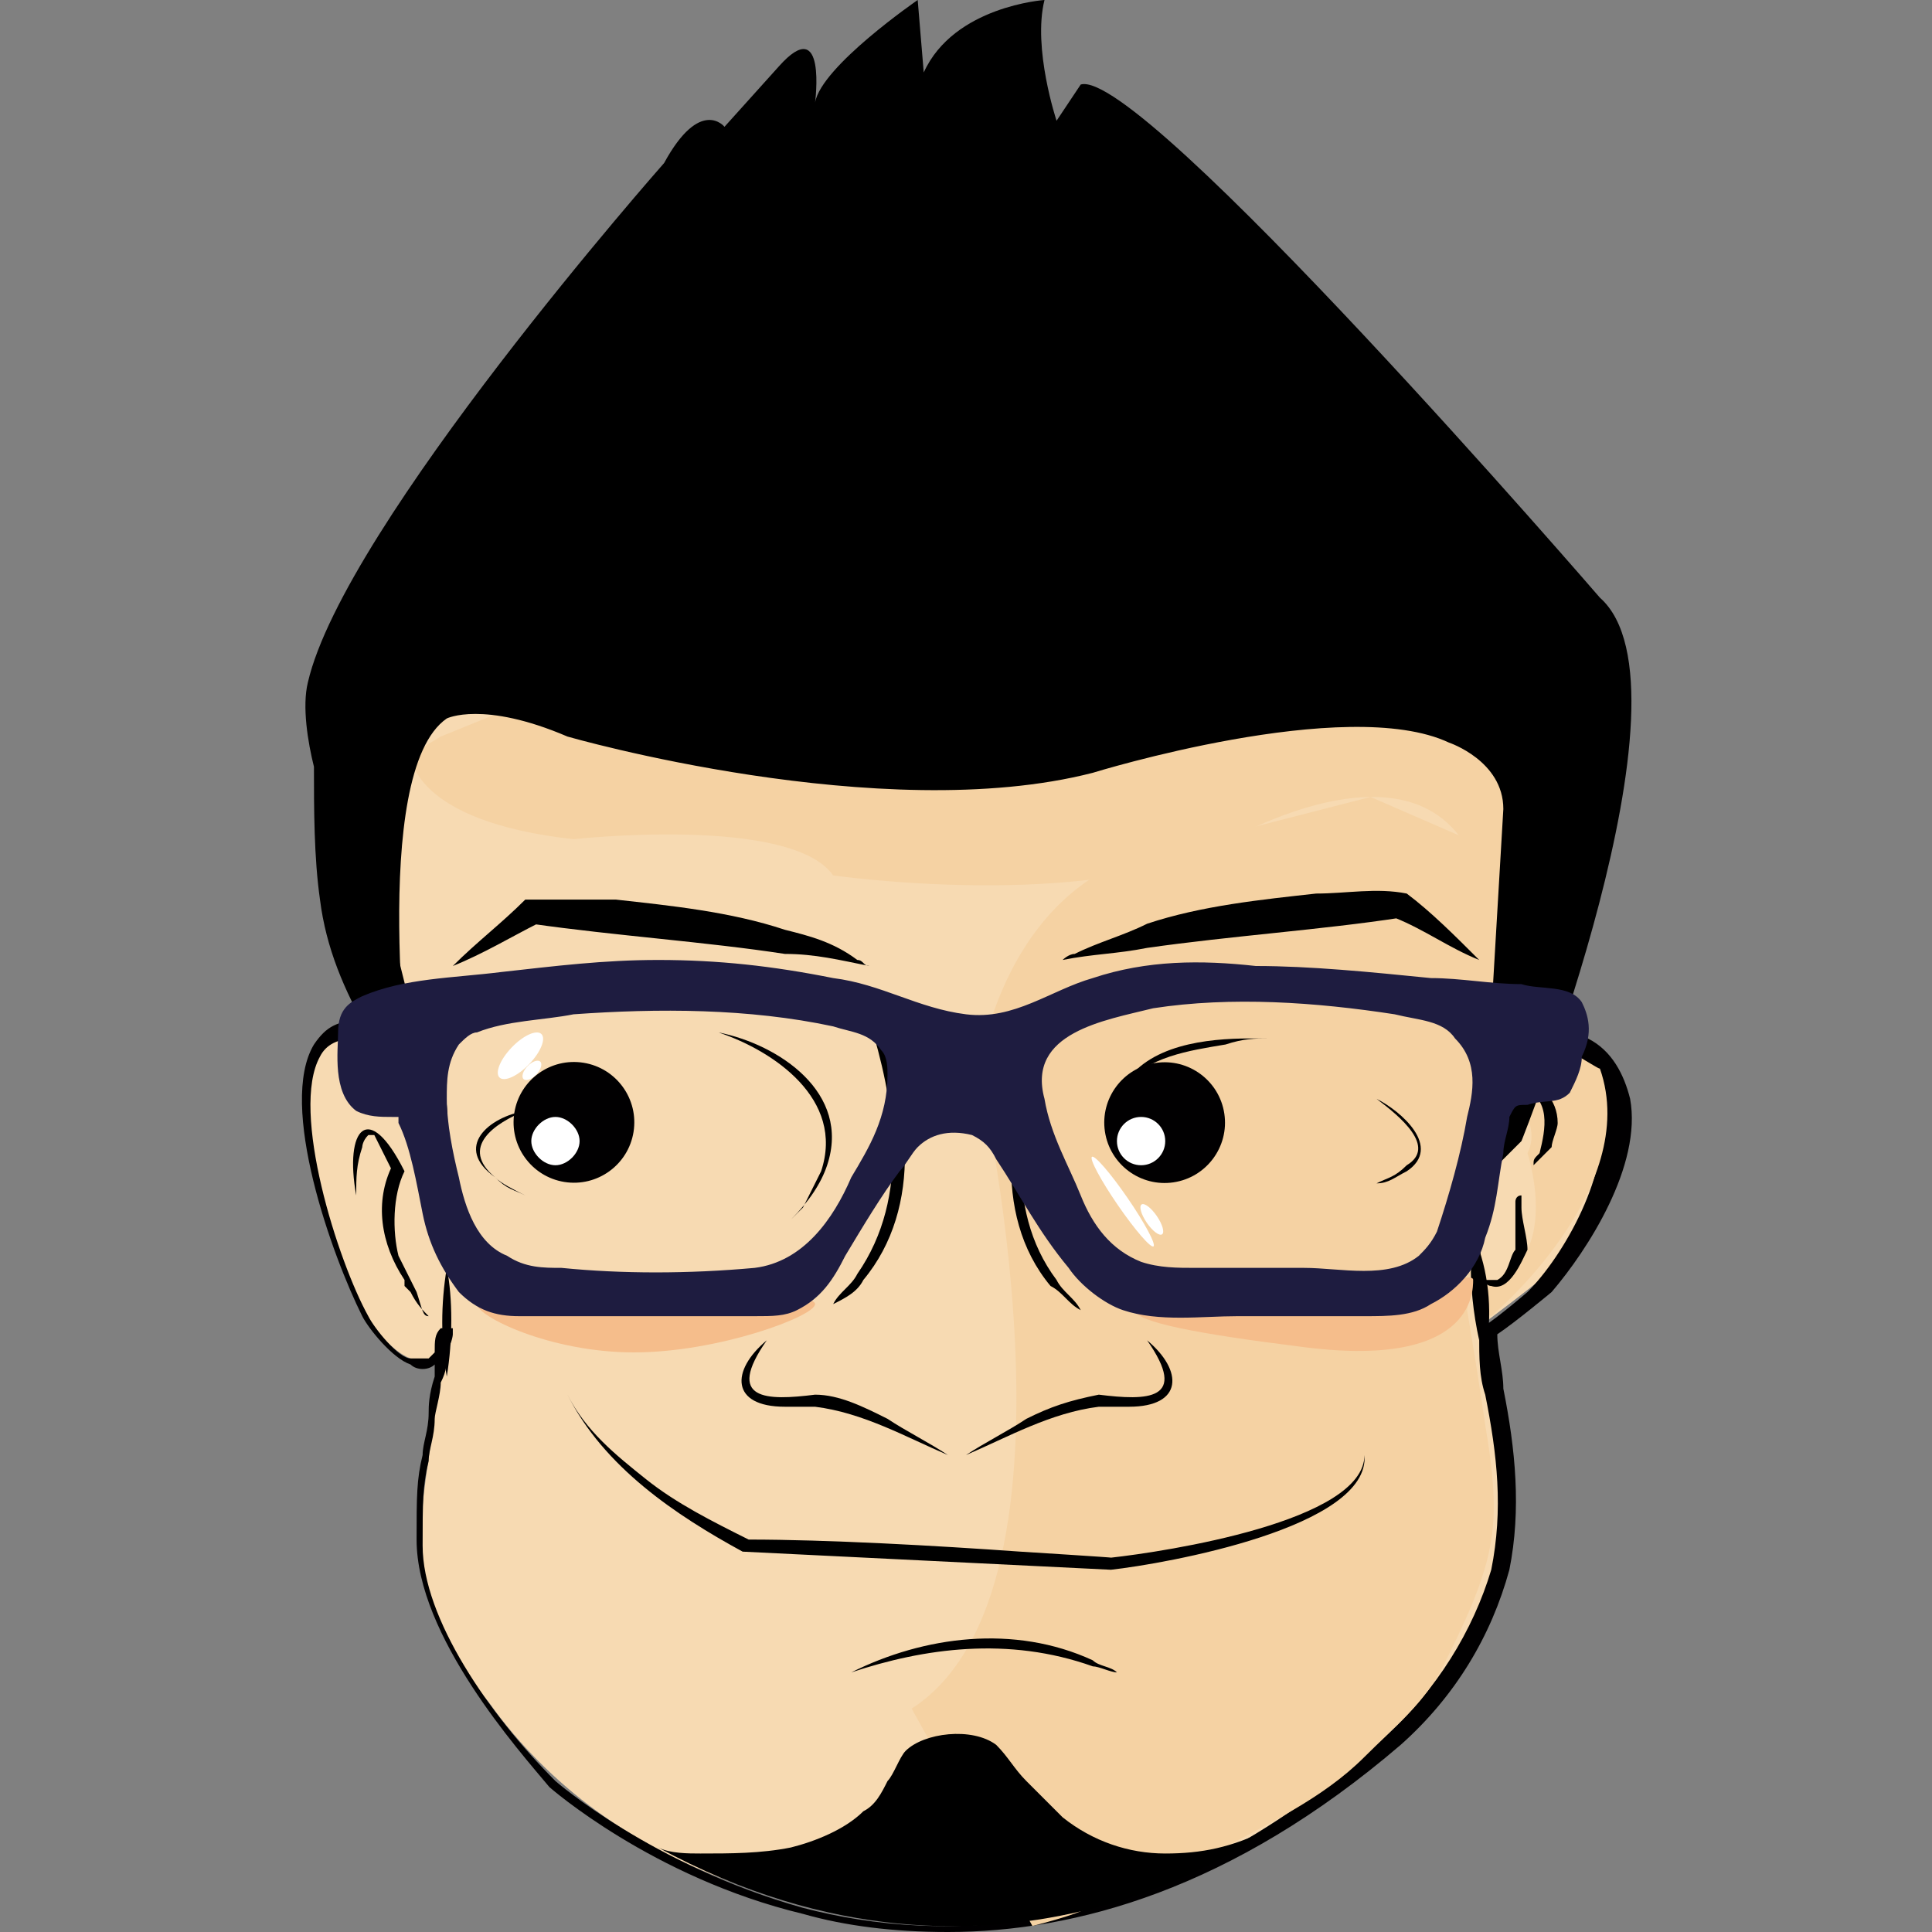 <?xml version="1.0" encoding="utf-8"?>
<!-- Generator: Adobe Illustrator 26.2.1, SVG Export Plug-In . SVG Version: 6.00 Build 0)  -->
<svg version="1.1" id="Capa_1" xmlns="http://www.w3.org/2000/svg" xmlns:xlink="http://www.w3.org/1999/xlink" x="0px" y="0px"
	 viewBox="0 0 32 32" style="enable-background:new 0 0 32 32;" xml:space="preserve">
<rect x="0" y="0" width="32" height="32" fill="#808080" stroke="none"/>
<style type="text/css">
	.st0{fill:#F7DAB2;}
	.st1{fill:#010001;}
	.st2{fill:#F5D2A3;}
	.st3{fill:#FFFFFF;}
	.st4{fill:#F5BD8B;}
	.st5{fill:#1E1C40;}
</style>
<g>
	<g>
		<path class="st0" d="M7.4,21.9c0,0.3-0.2,1.2-0.2,1.5C7.1,24.3,6.9,25.1,7,26c0.1,0.8,0.6,1.6,1.1,2.2c1,1.4,2.4,2.4,4.1,3
			c1.4,0.5,2.9,0.8,4.4,0.6c2.1-0.2,4-1.1,5.6-2.4c0.3-0.2,0.5-0.4,0.8-0.7c0.9-0.8,1.5-1.8,1.8-2.9c0.3-1.3-0.1-2.6-0.2-3.9
			c0,0,0.8-0.6,0.9-0.7c0.8-0.9,2.1-3.2,0.6-4c-0.2-0.1-0.7-0.4-0.9-0.3c0,0-0.7,0.3-0.7,2.9l-0.4,0.3c0,0,0-3.9,1.9-5.1
			c0,0,1.2-2.8-2-5.5c0,0-12.3-5.4-18.4,2.8c0,0,1.4,4.9,1.6,7.2l0.1-0.2c0,0,0.5-2.5-1.4-2.4c-1.7,0.1-0.5,3.5,0.1,4.8
			c0.1,0.2,0.5,0.7,0.8,0.8C7.5,22.7,7.4,22.1,7.4,21.9z"/>
		<path class="st1" d="M15.7,32c-0.9,0-1.7-0.1-2.4-0.3c-2.5-0.6-4.2-2.1-4.2-2.1c-0.5-0.6-2.2-2.5-2.2-4.1c0-0.7,0-1,0.1-1.4
			c0-0.2,0.1-0.4,0.1-0.7c0-0.1,0-0.3,0.1-0.6c0-0.1,0-0.1,0-0.2c-0.1,0.1-0.3,0.1-0.4,0c-0.3-0.1-0.7-0.6-0.8-0.8
			c-0.5-1-1.4-3.5-0.8-4.5c0.2-0.3,0.4-0.4,0.8-0.4c0.3,0,0.5,0,0.7,0.1c-0.5-2.2-1.1-4.5-1.1-4.6l0,0l0,0c1.4-1.9,3.2-3.2,5.5-3.9
			c1.8-0.6,3.8-0.8,6.1-0.6c3.8,0.3,6.9,1.7,7,1.7l0,0c3.2,2.8,2,5.6,2,5.7l0,0l0,0c-1.6,1-1.8,4-1.8,4.8l0.2-0.2
			c0-2.6,0.6-2.9,0.7-3c0.3-0.1,0.9,0.2,1,0.3c0.4,0.2,0.6,0.6,0.7,1c0.2,1.1-0.7,2.5-1.3,3.2c0,0-0.6,0.5-0.9,0.7
			c0,0.3,0.1,0.6,0.1,0.9c0.2,1,0.3,2,0.1,3c-0.3,1.1-0.9,2.1-1.8,2.9C20.4,31.3,17.8,32,15.7,32z M7.4,22.4c0,0.2,0,0.3-0.1,0.5
			c0,0.2-0.1,0.5-0.1,0.6c0,0.3-0.1,0.5-0.1,0.7c-0.1,0.4-0.1,0.7-0.1,1.4c0,1.2,1.1,2.8,2.2,3.9c0,0,1.6,1.4,4.1,2.1
			c2.3,0.6,5.8,0.6,9.6-2.8c0.9-0.8,1.5-1.8,1.8-2.8c0.2-1,0.1-1.9-0.1-2.9c-0.1-0.3-0.1-0.6-0.1-1l0.1,0l0-0.1c0,0-0.1,0-0.1,0
			c0.1,0,0.8-0.6,0.8-0.6c0.6-0.6,1.4-2,1.2-3c-0.1-0.4-0.3-0.7-0.6-0.8c-0.3-0.2-0.7-0.3-0.8-0.3c0,0-0.6,0.3-0.6,2.8v0L24,20.5
			v-0.2c0-0.2,0-3.9,1.9-5.2c0.1-0.3,1-2.9-2-5.4c-0.2-0.1-3.2-1.4-6.9-1.7c-3.5-0.3-8.2,0.2-11.3,4.4c0.1,0.4,0.7,2.6,1.2,4.7
			c0,0,0.1,0.1,0.1,0.1c0.6,0.7,0.4,2.1,0.3,2.1l0,0L7.1,20l0-0.3c0-0.6-0.2-1.5-0.4-2.3c-0.2-0.1-0.5-0.2-0.8-0.2
			c-0.3,0-0.5,0.1-0.6,0.3c-0.5,0.9,0.3,3.4,0.8,4.3c0.1,0.2,0.5,0.7,0.7,0.7c0.2,0,0.3,0,0.3,0c0,0,0.1-0.1,0.1-0.1
			c0-0.2,0-0.3,0.1-0.4c0,0,0,0,0,0l0.2,0c0,0,0,0,0,0c0,0,0,0,0,0.1C7.5,22.1,7.5,22.2,7.4,22.4z M7,17.6c0.1,0.6,0.2,1.1,0.3,1.5
			C7.3,18.7,7.3,18,7,17.6z"/>
	</g>
	<path d="M14.4,16.9c0.7,1.3,0.9,3.1-0.1,4.3c-0.1,0.2-0.3,0.3-0.5,0.4c0.1-0.2,0.3-0.3,0.4-0.5C15.1,19.8,14.8,18.2,14.4,16.9
		L14.4,16.9z"/>
	<path d="M12.7,22.2c-0.7,1,0,1,0.8,0.9c0.4,0,0.8,0.2,1.2,0.4c0.3,0.2,0.7,0.4,1,0.6c-0.7-0.3-1.4-0.7-2.2-0.8c-0.1,0-0.4,0-0.5,0
		C12.1,23.3,12.1,22.7,12.7,22.2L12.7,22.2z"/>
	<path d="M11.9,17.1c1,0.2,2.2,1,1.8,2.2c-0.1,0.3-0.3,0.6-0.6,0.9c0.1-0.1,0.1-0.1,0.2-0.2c0.1-0.2,0.2-0.4,0.3-0.6
		C14,18.2,12.8,17.4,11.9,17.1L11.9,17.1z"/>
	<path d="M5.9,19.8c-0.2-1.1,0.2-1.6,0.8-0.4c0,0,0,0,0,0l0,0c-0.2,0.4-0.2,1-0.1,1.4c0,0,0.1,0.2,0.1,0.2c0,0,0.1,0.2,0.1,0.2
		c0,0,0.1,0.2,0.1,0.2C7,21.7,7,21.8,7.1,21.8c-0.1-0.1-0.2-0.2-0.3-0.4c0,0-0.1-0.1-0.1-0.1l0-0.1c-0.4-0.6-0.5-1.3-0.2-1.9
		c0,0,0,0.1,0,0.1c-0.1-0.2-0.2-0.4-0.3-0.6c0,0,0,0-0.1,0C6,18.9,6,19,6,19C5.9,19.3,5.9,19.5,5.9,19.8L5.9,19.8z"/>
	<path d="M8.7,18.4c-0.5,0.2-1.1,0.6-0.5,1.1c0.1,0.1,0.3,0.2,0.5,0.3c-0.2-0.1-0.3-0.1-0.5-0.3C7.5,19,8.1,18.5,8.7,18.4L8.7,18.4z
		"/>
	<path d="M7.5,16c0.4-0.4,0.8-0.7,1.2-1.1c0.5,0,1,0,1.5,0c0.9,0.1,1.9,0.2,2.8,0.5c0.4,0.1,0.8,0.2,1.2,0.5c0.1,0,0.1,0.1,0.2,0.1
		c-0.5-0.1-0.9-0.2-1.4-0.2c-1.3-0.2-2.8-0.3-4.2-0.5c0,0,0.1,0,0.1,0C8.5,15.5,8,15.8,7.5,16L7.5,16z"/>
	<path class="st2" d="M24.8,17.9c0,0,0.8,0.6,0.5,1.2c0,0,0.6,1.8-0.7,2.2c0,0-0.2,0.4,0.1,0.5c0,0,2.5-2.1,1.8-4.1
		C26.4,17.7,24.9,16.5,24.8,17.9z"/>
	<path d="M25.2,18c0.3-0.1,0.6,0.2,0.6,0.6c0,0.1-0.1,0.3-0.1,0.4c-0.1,0.1-0.2,0.2-0.3,0.3c0-0.1,0-0.1,0.1-0.2
		C25.6,18.7,25.7,18.2,25.2,18L25.2,18z"/>
	<path d="M25.2,19.8c0,0.1,0,0.1,0,0.2c0,0.2,0.1,0.5,0.1,0.7c-0.1,0.2-0.3,0.7-0.6,0.6c0,0-0.1,0-0.1-0.1c0.1,0,0.1,0,0.2,0
		c0.2-0.1,0.2-0.4,0.3-0.5c0,0,0,0,0,0c0-0.3,0-0.5,0-0.8C25.1,19.9,25.1,19.8,25.2,19.8L25.2,19.8z"/>
	<path d="M24.5,22.2c-0.2-0.9-0.2-1.9,0.1-2.8c0,0.1,0,0.2,0,0.4C24.5,20.5,24.5,21.4,24.5,22.2L24.5,22.2z"/>
	<ellipse transform="matrix(0.16 -0.987 0.987 0.16 -10.388 25.089)" class="st1" cx="9.6" cy="18.6" rx="1" ry="1"/>
	<path class="st3" d="M9.6,18.9c0,0.2-0.2,0.4-0.4,0.4c-0.2,0-0.4-0.2-0.4-0.4c0-0.2,0.2-0.4,0.4-0.4C9.4,18.5,9.6,18.7,9.6,18.9z"
		/>
	<path class="st2" d="M6.8,12.5c0,0,0,1.1,2.7,1.4c0,0,3.6-0.4,4.3,0.6c0,0,4.2,0.6,6.4-0.5c0,0,3.8-2.3,4.4,0.9l0.6-0.6l-0.8-2.9
		c0,0-5.5,0-6,0c-0.5,0-8.4-0.3-8.4-0.3l-2.7,1.1L6.8,12.5z"/>
	<path class="st2" d="M19.2,14.1c0,0-2.3,0.2-3,3.6c0,0,2,8.6-1.1,10.6c0,0,2,3.6,2,3.6c0,0,0.8-0.2,0.9-0.3
		c0.7-0.2,1.4-0.6,2.1-0.9c0.9-0.5,1.8-0.9,2.5-1.6c0.5-0.5,1-0.9,1.3-1.5c0.3-0.6,0.7-1.4,0.8-2.1c0.1-0.6,0-1.3-0.1-1.9
		c-0.1-0.7-0.2-1.3-0.3-1.9c0,0,0.7-7.5,0.7-7.5l-2.3-1L19.2,14.1z"/>
	<path d="M17.3,17c-0.4,1.4-0.7,3,0.2,4.2c0.1,0.2,0.3,0.3,0.4,0.5c-0.2-0.1-0.3-0.3-0.5-0.4C16.4,20.1,16.7,18.3,17.3,17L17.3,17z"
		/>
	<path d="M19,22.2c0.6,0.5,0.6,1.1-0.3,1.1c-0.2,0-0.4,0-0.5,0c-0.8,0.1-1.5,0.5-2.2,0.8c0.3-0.2,0.7-0.4,1-0.6
		c0.4-0.2,0.7-0.3,1.2-0.4C19,23.2,19.7,23.2,19,22.2L19,22.2z"/>
	<path d="M9.4,23.1c0.3,0.6,0.8,1,1.3,1.4c0.5,0.4,1.1,0.7,1.7,1c1.3,0,3.1,0.1,4.5,0.2c0,0,1.6,0.1,1.5,0.1
		c0.9-0.1,4.2-0.6,4.2-1.7c0.1,1.2-3.3,1.8-4.2,1.9c-2-0.1-4.1-0.2-6.1-0.3C11.2,25.1,10,24.3,9.4,23.1L9.4,23.1z"/>
	<path d="M14.1,27.7c1.2-0.6,2.7-0.8,4-0.2c0.1,0.1,0.3,0.1,0.4,0.2c-0.1,0-0.3-0.1-0.4-0.1C16.7,27.1,15.3,27.3,14.1,27.7
		L14.1,27.7z"/>
	<path d="M22.8,18.2c0.4,0.2,1.1,0.8,0.5,1.2c-0.2,0.1-0.3,0.2-0.5,0.2c0.2-0.1,0.3-0.1,0.5-0.3C23.8,19,23.2,18.5,22.8,18.2
		L22.8,18.2z"/>
	<path d="M18.6,18c0.4-0.7,1.4-0.8,2.1-0.8c0.1,0,0.2,0,0.3,0c-0.2,0-0.4,0-0.7,0.1C19.7,17.4,19,17.5,18.6,18L18.6,18z"/>
	<ellipse transform="matrix(0.989 -0.147 0.147 0.989 -2.532 3.036)" class="st1" cx="19.3" cy="18.6" rx="1" ry="1"/>
	<circle class="st3" cx="18.9" cy="18.9" r="0.4"/>
	<path d="M25.2,18.9c0,0,3-7.5,1.3-9c0,0-7.6-8.8-8.6-8.5L17.5,2c0,0-0.4-1.2-0.2-2c0,0-1.5,0.1-2,1.2L15.2,0c0,0-1.6,1.1-1.7,1.7
		c0,0,0.2-1.5-0.6-0.6L12,2.1c0,0-0.4-0.5-1,0.6c0,0-5.3,6-5.9,8.6c-0.1,0.4,0,1,0.1,1.4c0,0.7,0,1.5,0.1,2.2
		c0.1,0.8,0.4,1.5,0.8,2.2c0.2,0.3,0.3,0.5,0.5,0.8c0,0.1,0.2,0.3,0.2,0.3c0-0.1-0.7-5.4,0.6-6.3c0,0,0.6-0.3,2,0.3
		c0,0,5.2,1.5,8.7,0.6c0,0,4.2-1.3,5.9-0.5c0,0,0.9,0.3,0.9,1.1l-0.3,5.1l0,1L25.2,18.9z"/>
	<g>
		<line class="st0" x1="7.4" y1="22.8" x2="7.4" y2="20.9"/>
		<path class="st1" d="M7.4,22.8c-0.1-0.6-0.1-1.2,0-1.8C7.5,21.5,7.5,22.2,7.4,22.8L7.4,22.8z"/>
	</g>
	<path d="M15,29c0.3-0.3,1.1-0.4,1.5-0.1c0.2,0.2,0.3,0.4,0.5,0.6c0.2,0.2,0.4,0.4,0.6,0.6c0.5,0.4,1.1,0.6,1.7,0.6
		c0.6,0,1.1-0.1,1.7-0.4c0,0-4.4,3.4-10.1,0.3c0.2,0.1,0.5,0.1,0.7,0.1c0.5,0,1,0,1.5-0.1c0.4-0.1,0.9-0.3,1.2-0.6
		c0.2-0.1,0.3-0.3,0.4-0.5C14.8,29.4,14.9,29.1,15,29C15,29,15,29,15,29z"/>
	<path class="st4" d="M13.5,21.6c0,0.2-1.6,0.8-3,0.8s-2.6-0.6-2.6-0.8c0-0.2,1.2-0.1,2.6-0.1S13.5,21.4,13.5,21.6z"/>
	<path class="st4" d="M24.4,21.2c0,0.2,0,1.5-2.9,1.1c-1.6-0.2-2.7-0.4-2.7-0.6c0-0.2,1.1-0.1,2.7-0.1S24.4,21,24.4,21.2z"/>
	<ellipse transform="matrix(0.693 -0.721 0.721 0.693 -9.957 11.56)" class="st3" cx="8.6" cy="17.5" rx="0.5" ry="0.2"/>
	<ellipse transform="matrix(0.824 -0.566 0.566 0.824 -7.994 14.032)" class="st3" cx="18.6" cy="19.9" rx="0.1" ry="0.9"/>
	<ellipse transform="matrix(0.824 -0.566 0.566 0.824 -8.094 14.363)" class="st3" cx="19.1" cy="20.2" rx="0.1" ry="0.3"/>
	<ellipse transform="matrix(0.693 -0.721 0.721 0.693 -10.05 11.807)" class="st3" cx="8.8" cy="17.7" rx="0.2" ry="0.1"/>
	<g>
		<line class="st0" x1="24.6" y1="22.5" x2="24.5" y2="20.7"/>
		<path class="st1" d="M24.6,22.5c-0.2-0.6-0.2-1.2-0.1-1.8C24.7,21.3,24.7,21.9,24.6,22.5L24.6,22.5z"/>
	</g>
	<path class="st5" d="M26.2,16.6c-0.2-0.3-0.7-0.2-1-0.3c-0.5,0-1-0.1-1.5-0.1c-1-0.1-2-0.2-2.9-0.2c-0.9-0.1-1.8-0.1-2.7,0.2
		c-0.7,0.2-1.3,0.7-2.1,0.6c-0.8-0.1-1.4-0.5-2.2-0.6c-1-0.2-1.9-0.3-2.9-0.3c-0.9,0-1.7,0.1-2.6,0.2c-0.8,0.1-1.6,0.1-2.3,0.4
		c-0.2,0.1-0.4,0.2-0.4,0.6c0,0.3-0.1,1,0.3,1.3c0.2,0.1,0.4,0.1,0.6,0.1c0,0,0.1,0,0.1,0c0,0,0,0.1,0,0.1C6.8,19,6.9,19.6,7,20.1
		c0.1,0.5,0.3,0.9,0.6,1.3c0.3,0.3,0.6,0.4,1,0.4c1.3,0,2.6,0,3.9,0c0.3,0,0.5,0,0.7-0.1c0.4-0.2,0.6-0.5,0.8-0.9
		c0.3-0.5,0.6-1,0.9-1.4c0.1-0.1,0.2-0.3,0.3-0.4c0.2-0.2,0.5-0.3,0.9-0.2c0.2,0.1,0.3,0.2,0.4,0.4c0.4,0.6,0.7,1.2,1.2,1.8
		c0.2,0.3,0.6,0.6,0.9,0.7c0.6,0.2,1.3,0.1,1.9,0.1c0.7,0,1.4,0,2.1,0c0.4,0,0.8,0,1.1-0.2c0.4-0.2,0.8-0.6,0.9-1.1
		c0.2-0.5,0.2-0.9,0.3-1.4c0-0.2,0.1-0.4,0.1-0.6c0.1-0.2,0.1-0.2,0.3-0.2c0.3-0.1,0.5,0,0.7-0.2c0.1-0.2,0.2-0.4,0.2-0.6
		C26.4,17.1,26.3,16.8,26.2,16.6z M14.1,19.5c-0.3,0.7-0.8,1.4-1.6,1.5c-1.1,0.1-2.2,0.1-3.2,0c-0.3,0-0.6,0-0.9-0.2
		c-0.5-0.2-0.7-0.8-0.8-1.3c-0.1-0.4-0.2-0.9-0.2-1.3c0-0.3,0-0.6,0.2-0.9c0.1-0.1,0.2-0.2,0.3-0.2c0.5-0.2,1.1-0.2,1.6-0.3
		c1.4-0.1,2.9-0.1,4.3,0.2c0.3,0.1,0.6,0.1,0.8,0.4c0.1,0.1,0.1,0.3,0.1,0.4C14.7,18.5,14.4,19,14.1,19.5z M24.3,18.5
		c-0.1,0.6-0.3,1.3-0.5,1.9c-0.1,0.2-0.2,0.3-0.3,0.4c-0.5,0.4-1.3,0.2-1.9,0.2c-0.6,0-1.2,0-1.8,0c-0.3,0-0.6,0-0.9-0.1
		c-0.5-0.2-0.8-0.6-1-1.1c-0.2-0.5-0.5-1-0.6-1.6c-0.3-1.1,1-1.3,1.8-1.5c1.3-0.2,2.7-0.1,4,0.1c0.4,0.1,0.8,0.1,1,0.4
		C24.5,17.6,24.4,18.1,24.3,18.5z"/>
	<path d="M24.5,15.9c-0.5-0.2-0.9-0.5-1.4-0.7c0,0,0.1,0,0.1,0c-1.3,0.2-2.8,0.3-4.2,0.5c-0.5,0.1-0.9,0.1-1.4,0.2
		c0,0,0.1-0.1,0.2-0.1c0.4-0.2,0.8-0.3,1.2-0.5c0.9-0.3,1.9-0.4,2.8-0.5c0.5,0,1-0.1,1.5,0C23.7,15.1,24.1,15.5,24.5,15.9L24.5,15.9
		z"/>
</g>
</svg>
